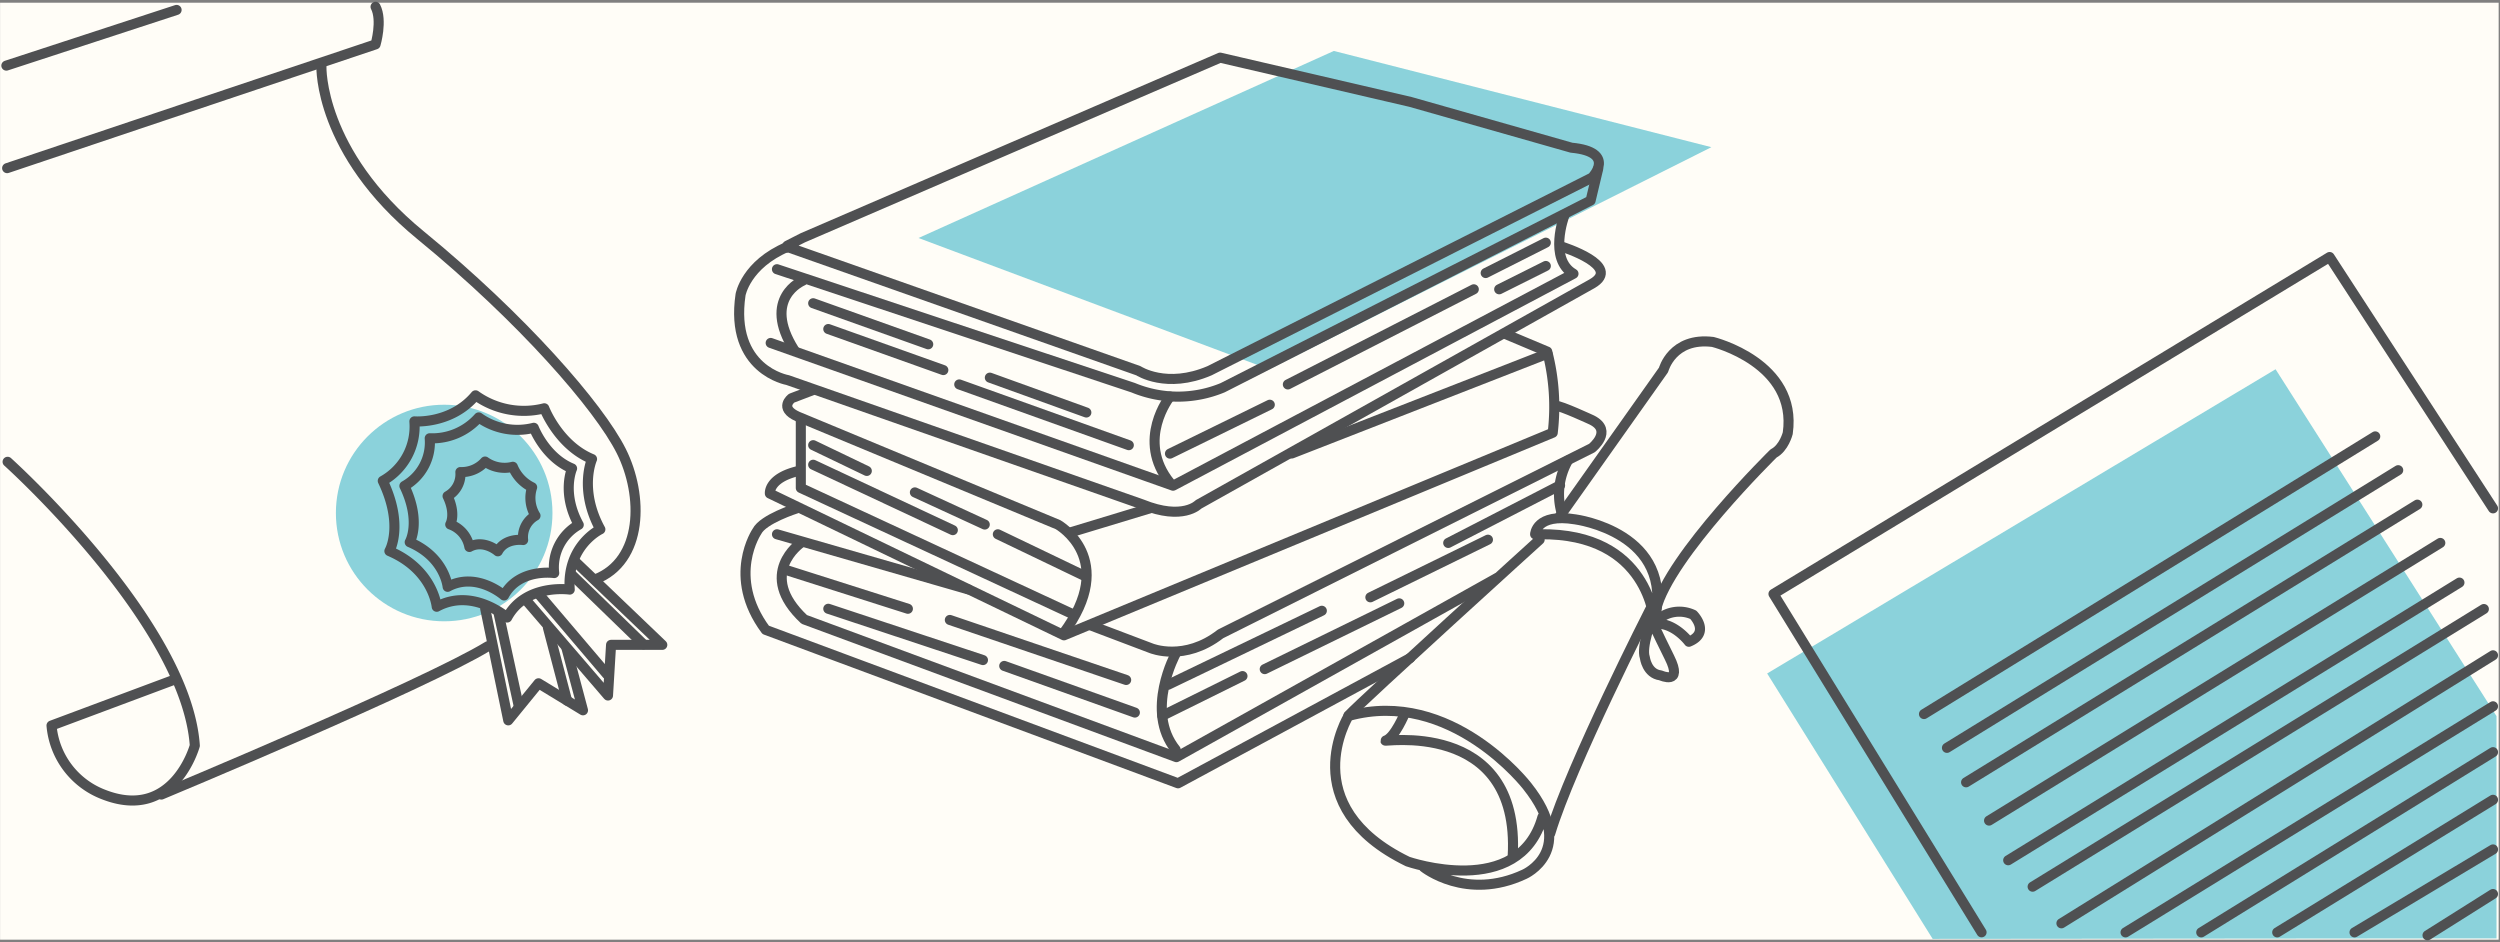 <svg xmlns="http://www.w3.org/2000/svg" width="496.354" height="187.072" viewBox="0 0 496.354 187.072">
  <rect x="0" y="0" width="496.354" height="187.072" fill="#808080" stroke="none"/>
  <g id="about_title_certificate" transform="translate(-1280.312 -1518.646)">
    <g id="Group_161" data-name="Group 161" transform="translate(0 -866)">
      <path id="Path_520" data-name="Path 520" d="M0,0H496.072V186.027H0Z" transform="translate(1280.326 2385.185)" fill="#fffdf7"/>
    </g>
    <g id="Group_284" data-name="Group 284" opacity="0.597">
      <path id="Path_1629" data-name="Path 1629" d="M9731.671,1566.9l69.578,26.058,87.843-44.091-74.956-19.106Z" transform="translate(-8269 -1)" fill="#3db5c7"/>
      <circle id="Ellipse_224" data-name="Ellipse 224" cx="21.5" cy="21.5" r="21.5" transform="translate(1347 1599)" fill="#3db5c7"/>
      <path id="Path_1630" data-name="Path 1630" d="M9940.025,1698.2l-32.859-52.7,100.941-60.4,43.867,68.87v44.126Z" transform="translate(-8276 6.858)" fill="#3db5c7"/>
    </g>
    <g id="Group_285" data-name="Group 285">
      <g id="Group_156" data-name="Group 156" transform="translate(6.195 -867.706)">
        <path id="Path_434" data-name="Path 434" d="M9705.434,2435.511h.366l69.339,24.449s5.553,3.674,14.115,0l75.959-38.355s4.959-5.075-4.1-5.928l-31.96-9.091-37.794-8.79-82.851,35.767-1.134.577-1.944.99" transform="translate(-8275)" fill="none" stroke="#4f5052" stroke-linecap="round" stroke-linejoin="round" stroke-width="2"/>
        <path id="Path_436" data-name="Path 436" d="M9866.419,2419.879l-1.5,6.289-73.051,37.16a23.147,23.147,0,0,1-17.766,0l-70.726-23.524" transform="translate(-8275)" fill="none" stroke="#4f5052" stroke-linecap="round" stroke-linejoin="round" stroke-width="2"/>
        <path id="Path_437" data-name="Path 437" d="M9859.7,2429.173s-3.219,8.623,1.82,11.528l-79.5,42.084-79.893-28.343" transform="translate(-8275)" fill="none" stroke="#4f5052" stroke-linecap="round" stroke-linejoin="round" stroke-width="2"/>
        <path id="Path_438" data-name="Path 438" d="M9708.5,2442.087s-8.231,3.413-1.712,13.735" transform="translate(-8275)" fill="none" stroke="#4f5052" stroke-linecap="round" stroke-width="2"/>
        <path id="Path_439" data-name="Path 439" d="M9859.247,2435.343s12.119,3.814,5.949,7.35l-78.13,43.805s-3.069,3.273-11.149,0l-70.419-24.684s-11.569-1.978-9.35-16.95c0,0,1.027-6,9.35-9.521" transform="translate(-8275)" fill="none" stroke="#4f5052" stroke-linecap="round" stroke-linejoin="round" stroke-width="2"/>
        <path id="Path_440" data-name="Path 440" d="M9781.406,2465.089s-6.878,8.612,0,17.118" transform="translate(-8275)" fill="none" stroke="#4f5052" stroke-linecap="round" stroke-width="2"/>
        <path id="Path_441" data-name="Path 441" d="M9848.054,2452.687l8.249,3.467a43.637,43.637,0,0,1,1.093,16.114l-97.036,40.221-58.39-28.145s-.378-3.037,5.6-4.466" transform="translate(-8275)" fill="none" stroke="#4f5052" stroke-linecap="round" stroke-linejoin="round" stroke-width="2"/>
        <path id="Path_442" data-name="Path 442" d="M9710.567,2446.558l22.841,8.151" transform="translate(-8275)" fill="none" stroke="#4f5052" stroke-linecap="round" stroke-width="2"/>
        <path id="Path_445" data-name="Path 445" d="M9710.567,2446.558l22.841,8.151" transform="translate(-8272 5.119)" fill="none" stroke="#4f5052" stroke-linecap="round" stroke-width="2"/>
        <path id="Path_446" data-name="Path 446" d="M9710.567,2446.558l33.666,12.059" transform="translate(-8246 16.119)" fill="none" stroke="#4f5052" stroke-linecap="round" stroke-width="2"/>
        <path id="Path_444" data-name="Path 444" d="M9710.567,2446.558l19.4,6.25" transform="matrix(0.999, 0.035, -0.035, 0.999, -8144.586, -322.651)" fill="none" stroke="#4f5052" stroke-linecap="round" stroke-width="2"/>
        <path id="Path_447" data-name="Path 447" d="M9781.406,2476.414l19.817-9.708" transform="translate(-8275)" fill="none" stroke="#4f5052" stroke-linecap="round" stroke-width="2"/>
        <path id="Path_448" data-name="Path 448" d="M9804.81,2462.677l36.918-18.888" transform="translate(-8275)" fill="none" stroke="#4f5052" stroke-linecap="round" stroke-width="2"/>
        <path id="Path_449" data-name="Path 449" d="M9846.768,2443.789l9.258-4.629" transform="translate(-8275)" fill="none" stroke="#4f5052" stroke-linecap="round" stroke-width="2"/>
        <path id="Path_450" data-name="Path 450" d="M9846.768,2445.19l11.939-6.031" transform="translate(-8277.682 -4.629)" fill="none" stroke="#4f5052" stroke-linecap="round" stroke-width="2"/>
        <path id="Path_451" data-name="Path 451" d="M9710.567,2463.781l-4.28,1.631s-2.607,1.94,1.2,3.639l51.692,21.469s12.069,6.819,1.019,21.646" transform="translate(-8275)" fill="none" stroke="#4f5052" stroke-linecap="round" stroke-linejoin="round" stroke-width="2"/>
        <path id="Path_452" data-name="Path 452" d="M9708.112,2469.761v13.473l54.042,25.081" transform="translate(-8275)" fill="none" stroke="#4f5052" stroke-linecap="round" stroke-linejoin="round" stroke-width="2"/>
        <path id="Path_453" data-name="Path 453" d="M9761.478,2492.106l16.157-4.9" transform="translate(-8275)" fill="none" stroke="#4f5052" stroke-linecap="round" stroke-width="2"/>
        <path id="Path_454" data-name="Path 454" d="M9805.595,2476.386l50.758-19.812" transform="translate(-8275)" fill="none" stroke="#4f5052" stroke-linecap="round" stroke-width="2"/>
        <path id="Path_455" data-name="Path 455" d="M9766.842,2500.258" transform="translate(-8275)" fill="none" stroke="#4f5052" stroke-linecap="round" stroke-width="2"/>
        <path id="Path_456" data-name="Path 456" d="M9710.567,2474.736l10.646,5.114" transform="translate(-8275)" fill="none" stroke="#4f5052" stroke-linecap="round" stroke-width="2"/>
        <path id="Path_457" data-name="Path 457" d="M9710.567,2478.621l27.726,12.986" transform="translate(-8275)" fill="none" stroke="#4f5052" stroke-linecap="round" stroke-width="2"/>
        <path id="Path_458" data-name="Path 458" d="M9730.76,2484.112l13.871,6.383" transform="translate(-8275)" fill="none" stroke="#4f5052" stroke-linecap="round" stroke-width="2"/>
        <path id="Path_459" data-name="Path 459" d="M9747.229,2492.43l17.081,8.2" transform="translate(-8275)" fill="none" stroke="#4f5052" stroke-linecap="round" stroke-width="2"/>
        <path id="Path_461" data-name="Path 461" d="M9707.25,2487.3s-6.615,2.089-7.843,4.547c0,0-6.129,8.963,1.728,19.56l81.873,30.463L9829.1,2517" transform="translate(-8275)" fill="none" stroke="#4f5052" stroke-linecap="round" stroke-linejoin="round" stroke-width="2"/>
        <path id="Path_462" data-name="Path 462" d="M9703.379,2492.43l37.968,10.939" transform="translate(-8275)" fill="none" stroke="#4f5052" stroke-linecap="round" stroke-width="2"/>
        <path id="Path_463" data-name="Path 463" d="M9708.112,2494.15s-8.962,6.163.67,15.181l73.9,27.346,63.543-35.526" transform="translate(-8275)" fill="none" stroke="#4f5052" stroke-linecap="round" stroke-linejoin="round" stroke-width="2"/>
        <path id="Path_464" data-name="Path 464" d="M9765.631,2510.5l12.041,4.561s6.6,2.739,13.768-2.85l73.736-36.9s4.284-3.4,0-5.562c0,0-6.272-2.909-7.173-2.829" transform="translate(-8275)" fill="none" stroke="#4f5052" stroke-linecap="round" stroke-linejoin="round" stroke-width="2"/>
        <path id="Path_465" data-name="Path 465" d="M9782.542,2516.138s-6.217,11.362,0,19.069" transform="translate(-8275)" fill="none" stroke="#4f5052" stroke-linecap="round" stroke-linejoin="round" stroke-width="2"/>
        <path id="Path_467" data-name="Path 467" d="M9704.721,2499.371l24.65,7.847" transform="translate(-8275)" fill="none" stroke="#4f5052" stroke-linecap="round" stroke-width="2"/>
        <path id="Path_468" data-name="Path 468" d="M9737.7,2509.437l35.007,11.916" transform="translate(-8275)" fill="none" stroke="#4f5052" stroke-linecap="round" stroke-width="2"/>
        <path id="Path_469" data-name="Path 469" d="M9713.567,2507.218l30.71,10.186" transform="translate(-8275)" fill="none" stroke="#4f5052" stroke-linecap="round" stroke-width="2"/>
        <path id="Path_470" data-name="Path 470" d="M9748.5,2518.566l25.935,9.26" transform="translate(-8275)" fill="none" stroke="#4f5052" stroke-linecap="round" stroke-width="2"/>
        <path id="Path_471" data-name="Path 471" d="M9780.933,2522.307l30.521-14.694" transform="translate(-8274.899)" fill="none" stroke="#4f5052" stroke-linecap="round" stroke-width="2"/>
        <path id="Path_472" data-name="Path 472" d="M9836.647,2494.15l22.211-11.45" transform="translate(-8275)" fill="none" stroke="#4f5052" stroke-linecap="round" stroke-width="2"/>
        <path id="Path_473" data-name="Path 473" d="M9779.878,2528.466l15.923-7.884" transform="translate(-8275)" fill="none" stroke="#4f5052" stroke-linecap="round" stroke-width="2"/>
        <path id="Path_474" data-name="Path 474" d="M9800.219,2519.2l26.706-13.056" transform="translate(-8275)" fill="none" stroke="#4f5052" stroke-linecap="round" stroke-width="2"/>
        <path id="Path_475" data-name="Path 475" d="M9821.192,2504.943l23.343-11.44" transform="translate(-8275)" fill="none" stroke="#4f5052" stroke-linecap="round" stroke-width="2"/>
        <path id="Path_476" data-name="Path 476" d="M9860.424,2477.779a13.525,13.525,0,0,0-1.316,10.208" transform="translate(-8275)" fill="none" stroke="#4f5052" stroke-linecap="round" stroke-width="2"/>
        <path id="Path_477" data-name="Path 477" d="M9853.9,2492.43s.142-4.247,7.98-2.96c0,0,20.024,2.6,15.689,20.357,0,0-.927-17.725-22.76-17.4Z" transform="translate(-8275)" fill="none" stroke="#4f5052" stroke-linecap="round" stroke-linejoin="round" stroke-width="2"/>
        <path id="Path_478" data-name="Path 478" d="M9878.187,2509.437a6.552,6.552,0,0,1,7.116-1.024s3.525,3.558-.878,5.355c0,0-2.68-3.589-6.238-3.589" transform="translate(-8275)" fill="none" stroke="#4f5052" stroke-linecap="round" stroke-linejoin="round" stroke-width="2"/>
        <path id="Path_479" data-name="Path 479" d="M9877.011,2509.437s-2.069,5.336-1.324,7.467c0,0,.395,3.213,3.127,3.537,0,0,4.548,2.061,1.764-3.537S9877.011,2509.437,9877.011,2509.437Z" transform="translate(-8275)" fill="none" stroke="#4f5052" stroke-linecap="round" stroke-linejoin="round" stroke-width="2"/>
        <path id="Path_480" data-name="Path 480" d="M9858.636,2489.111l20.765-29.324s1.711-6.54,9.781-5.547c0,0,16.888,4.144,14.878,18.119,0,0-.727,2.937-2.817,4.019,0,0-20.714,20.362-23.33,30.937" transform="translate(-8275)" fill="none" stroke="#4f5052" stroke-linecap="round" stroke-linejoin="round" stroke-width="2"/>
        <path id="Path_481" data-name="Path 481" d="M9876.754,2507.315s-15.757,30.928-19.834,44.455" transform="translate(-8275)" fill="none" stroke="#4f5052" stroke-linecap="round" stroke-width="2"/>
        <path id="Path_482" data-name="Path 482" d="M9854.8,2493.5s-34.651,31.426-37.965,34.916" transform="translate(-8275)" fill="none" stroke="#4f5052" stroke-linecap="round" stroke-width="2"/>
        <path id="Path_483" data-name="Path 483" d="M9831.91,2558.532s8.461,6.788,19.983,1.4c0,0,10.708-4.693.566-17.495,0,0-15.081-19.592-35.487-13.932,0,0-10.987,17.844,11.757,28.9,0,0,22.147,7.681,26.748-8.84" transform="translate(-8275.121)" fill="none" stroke="#4f5052" stroke-linecap="round" stroke-linejoin="round" stroke-width="2"/>
        <path id="Path_484" data-name="Path 484" d="M9828.028,2527.988s-2,4.824-3.78,5.375,26.792-4.842,25.205,22.958" transform="translate(-8275)" fill="none" stroke="#4f5052" stroke-linecap="round" stroke-linejoin="round" stroke-width="2"/>
      </g>
      <g id="Group_157" data-name="Group 157" transform="translate(0 -866)">
        <path id="Path_485" data-name="Path 485" d="M9903.61,2527.213l-41.313-67.182,110.418-66.891,32.442,49.9" transform="translate(-8229.876 42.535)" fill="none" stroke="#4f5052" stroke-linecap="round" stroke-linejoin="round" stroke-width="2"/>
        <path id="Path_486" data-name="Path 486" d="M9901.618,2495.128,9991.21,2440" transform="translate(-8239.314 31.287)" fill="none" stroke="#4f5052" stroke-linecap="round" stroke-width="2"/>
        <path id="Path_487" data-name="Path 487" d="M9901.618,2495.128,9991.21,2440" transform="translate(-8234.755 37.999)" fill="none" stroke="#4f5052" stroke-linecap="round" stroke-width="2"/>
        <path id="Path_488" data-name="Path 488" d="M9901.618,2495.128,9991.21,2440" transform="translate(-8230.955 44.839)" fill="none" stroke="#4f5052" stroke-linecap="round" stroke-width="2"/>
        <path id="Path_489" data-name="Path 489" d="M9901.618,2495.128,9991.21,2440" transform="translate(-8226.396 52.439)" fill="none" stroke="#4f5052" stroke-linecap="round" stroke-width="2"/>
        <path id="Path_490" data-name="Path 490" d="M9901.618,2495.128,9991.21,2440" transform="translate(-8222.596 60.316)" fill="none" stroke="#4f5052" stroke-linecap="round" stroke-width="2"/>
        <path id="Path_491" data-name="Path 491" d="M9901.618,2495.128,9991.21,2440" transform="translate(-8217.746 65.564)" fill="none" stroke="#4f5052" stroke-linecap="round" stroke-width="2"/>
        <path id="Path_492" data-name="Path 492" d="M9901.618,2493.208l85.69-53.209" transform="translate(-8212.028 74.753)" fill="none" stroke="#4f5052" stroke-linecap="round" stroke-width="2"/>
        <path id="Path_493" data-name="Path 493" d="M9901.618,2484.886,9974.579,2440" transform="translate(-8199.298 84.876)" fill="none" stroke="#4f5052" stroke-linecap="round" stroke-width="2"/>
        <path id="Path_494" data-name="Path 494" d="M9901.619,2475.78,9959.55,2440" transform="translate(-8184.269 93.981)" fill="none" stroke="#4f5052" stroke-linecap="round" stroke-width="2"/>
        <path id="Path_495" data-name="Path 495" d="M9901.618,2466.324,9944.463,2440" transform="translate(-8169.183 103.438)" fill="none" stroke="#4f5052" stroke-linecap="round" stroke-width="2"/>
        <path id="Path_496" data-name="Path 496" d="M9901.618,2456.467l27.5-16.468" transform="translate(-8153.837 113.294)" fill="none" stroke="#4f5052" stroke-linecap="round" stroke-width="2"/>
        <path id="Path_497" data-name="Path 497" d="M9901.618,2448.19l13-8.191" transform="translate(-8139.342 122.148)" fill="none" stroke="#4f5052" stroke-linecap="round" stroke-width="2"/>
      </g>
      <g id="Group_159" data-name="Group 159" transform="translate(0 -866)">
        <path id="Path_498" data-name="Path 498" d="M9556.729,2418.029c18.638-6.283,73.148-24.573,73.148-24.573s1.4-4.715,0-7.465" transform="translate(-8275)" fill="none" stroke="#4f5052" stroke-linecap="round" stroke-linejoin="round" stroke-width="2"/>
        <path id="Path_499" data-name="Path 499" d="M9556.572,2397.674l33.8-11.056" transform="translate(-8275)" fill="none" stroke="#4f5052" stroke-linecap="round" stroke-width="2"/>
        <path id="Path_500" data-name="Path 500" d="M9556.823,2476.336s35.493,31.93,37.167,56.34c0,0-4.151,15.235-18.172,9.694a16.125,16.125,0,0,1-10.276-13.674l24.669-9.213" transform="translate(-8275)" fill="none" stroke="#4f5052" stroke-linecap="round" stroke-linejoin="round" stroke-width="2"/>
        <path id="Path_501" data-name="Path 501" d="M9619.128,2397.912s-.5,16.912,19.685,33.436,35.417,34.043,39.843,42.848,4.4,21.841-5.226,25.508" transform="translate(-8275)" fill="none" stroke="#4f5052" stroke-linecap="round" stroke-linejoin="round" stroke-width="2"/>
        <path id="Path_502" data-name="Path 502" d="M9587.346,2542.4s52.233-21.743,64.839-29.458" transform="translate(-8275)" fill="none" stroke="#4f5052" stroke-linecap="round" stroke-width="2"/>
        <g id="Group_158" data-name="Group 158" transform="translate(-415.921 -338.901)">
          <path id="Path_509" data-name="Path 509" d="M10053.507,2807.21s7.327.6,12.141-5.172a16.45,16.45,0,0,0,13.646,2.572s2.811,7.337,9.483,10.077c0,0-2.691,6.031,1.651,13.96,0,0-6.7,3.192-6.08,11.956,0,0-8.743-1.277-12.423,5.549,0,0-6.833-6.026-13.981-2.14,0,0-.674-7.328-9.4-11.052,0,0,2.962-5.013-1.314-13.941A12.351,12.351,0,0,0,10053.507,2807.21Z" transform="translate(-8275 0)" fill="none" stroke="#4f5052" stroke-linecap="round" stroke-linejoin="round" stroke-width="2"/>
          <path id="Path_510" data-name="Path 510" d="M10052.259,2806.182a12.309,12.309,0,0,0,9.728-4.144,13.181,13.181,0,0,0,10.934,2.061s2.252,5.879,7.6,8.074c0,0-2.157,4.832,1.323,11.186a9.688,9.688,0,0,0-4.872,9.58s-7.006-1.023-9.954,4.446c0,0-5.476-4.829-11.2-1.715,0,0-.54-5.872-7.533-8.856,0,0,2.373-4.017-1.054-11.17A9.9,9.9,0,0,0,10052.259,2806.182Z" transform="translate(-8270.708 4.383)" fill="none" stroke="#4f5052" stroke-linecap="round" stroke-linejoin="round" stroke-width="2"/>
          <path id="Path_511" data-name="Path 511" d="M10049.764,2804.127a6.206,6.206,0,0,0,4.9-2.089,6.647,6.647,0,0,0,5.514,1.039,7.838,7.838,0,0,0,3.831,4.071,6.676,6.676,0,0,0,.667,5.64,4.885,4.885,0,0,0-2.456,4.83s-3.532-.516-5.02,2.242c0,0-2.76-2.435-5.648-.865a5.866,5.866,0,0,0-3.8-4.465s1.2-2.026-.531-5.632A4.987,4.987,0,0,0,10049.764,2804.127Z" transform="translate(-8262.126 13.146)" fill="none" stroke="#4f5052" stroke-linecap="round" stroke-linejoin="round" stroke-width="2"/>
          <path id="Path_512" data-name="Path 512" d="M10089.545,2839.8l17.231,16.481h-10.169l-.611,10.055-16.229-18.883" transform="translate(-8279.052 -4.702)" fill="none" stroke="#4f5052" stroke-linecap="round" stroke-linejoin="round" stroke-width="2"/>
          <path id="Path_513" data-name="Path 513" d="M10070.458,2850.407l4.578,22.183,6.009-7.363,8.829,5.368-3.259-12.253" transform="translate(-8277.892 -6.022)" fill="none" stroke="#4f5052" stroke-linecap="round" stroke-linejoin="round" stroke-width="2"/>
          <path id="Path_514" data-name="Path 514" d="M10073.468,2851.341l4.028,18.548" transform="translate(-8278.267 -6.138)" fill="none" stroke="#4f5052" stroke-width="2"/>
          <path id="Path_515" data-name="Path 515" d="M10088.486,2869.9l-3.8-14.476" transform="translate(-8279.664 -7.236)" fill="none" stroke="#4f5052" stroke-linecap="round" stroke-width="2"/>
          <path id="Path_516" data-name="Path 516" d="M10081.867,2847.417l13.309,15.656" transform="translate(-8278.438 -5.649)" fill="none" stroke="#4f5052" stroke-linecap="round" stroke-width="2"/>
          <path id="Path_517" data-name="Path 517" d="M10089.988,2842.625l14.322,13.895" transform="translate(-8280.323 -5.053)" fill="none" stroke="#4f5052" stroke-linecap="round" stroke-width="2"/>
        </g>
      </g>
    </g>
  </g>
</svg>
